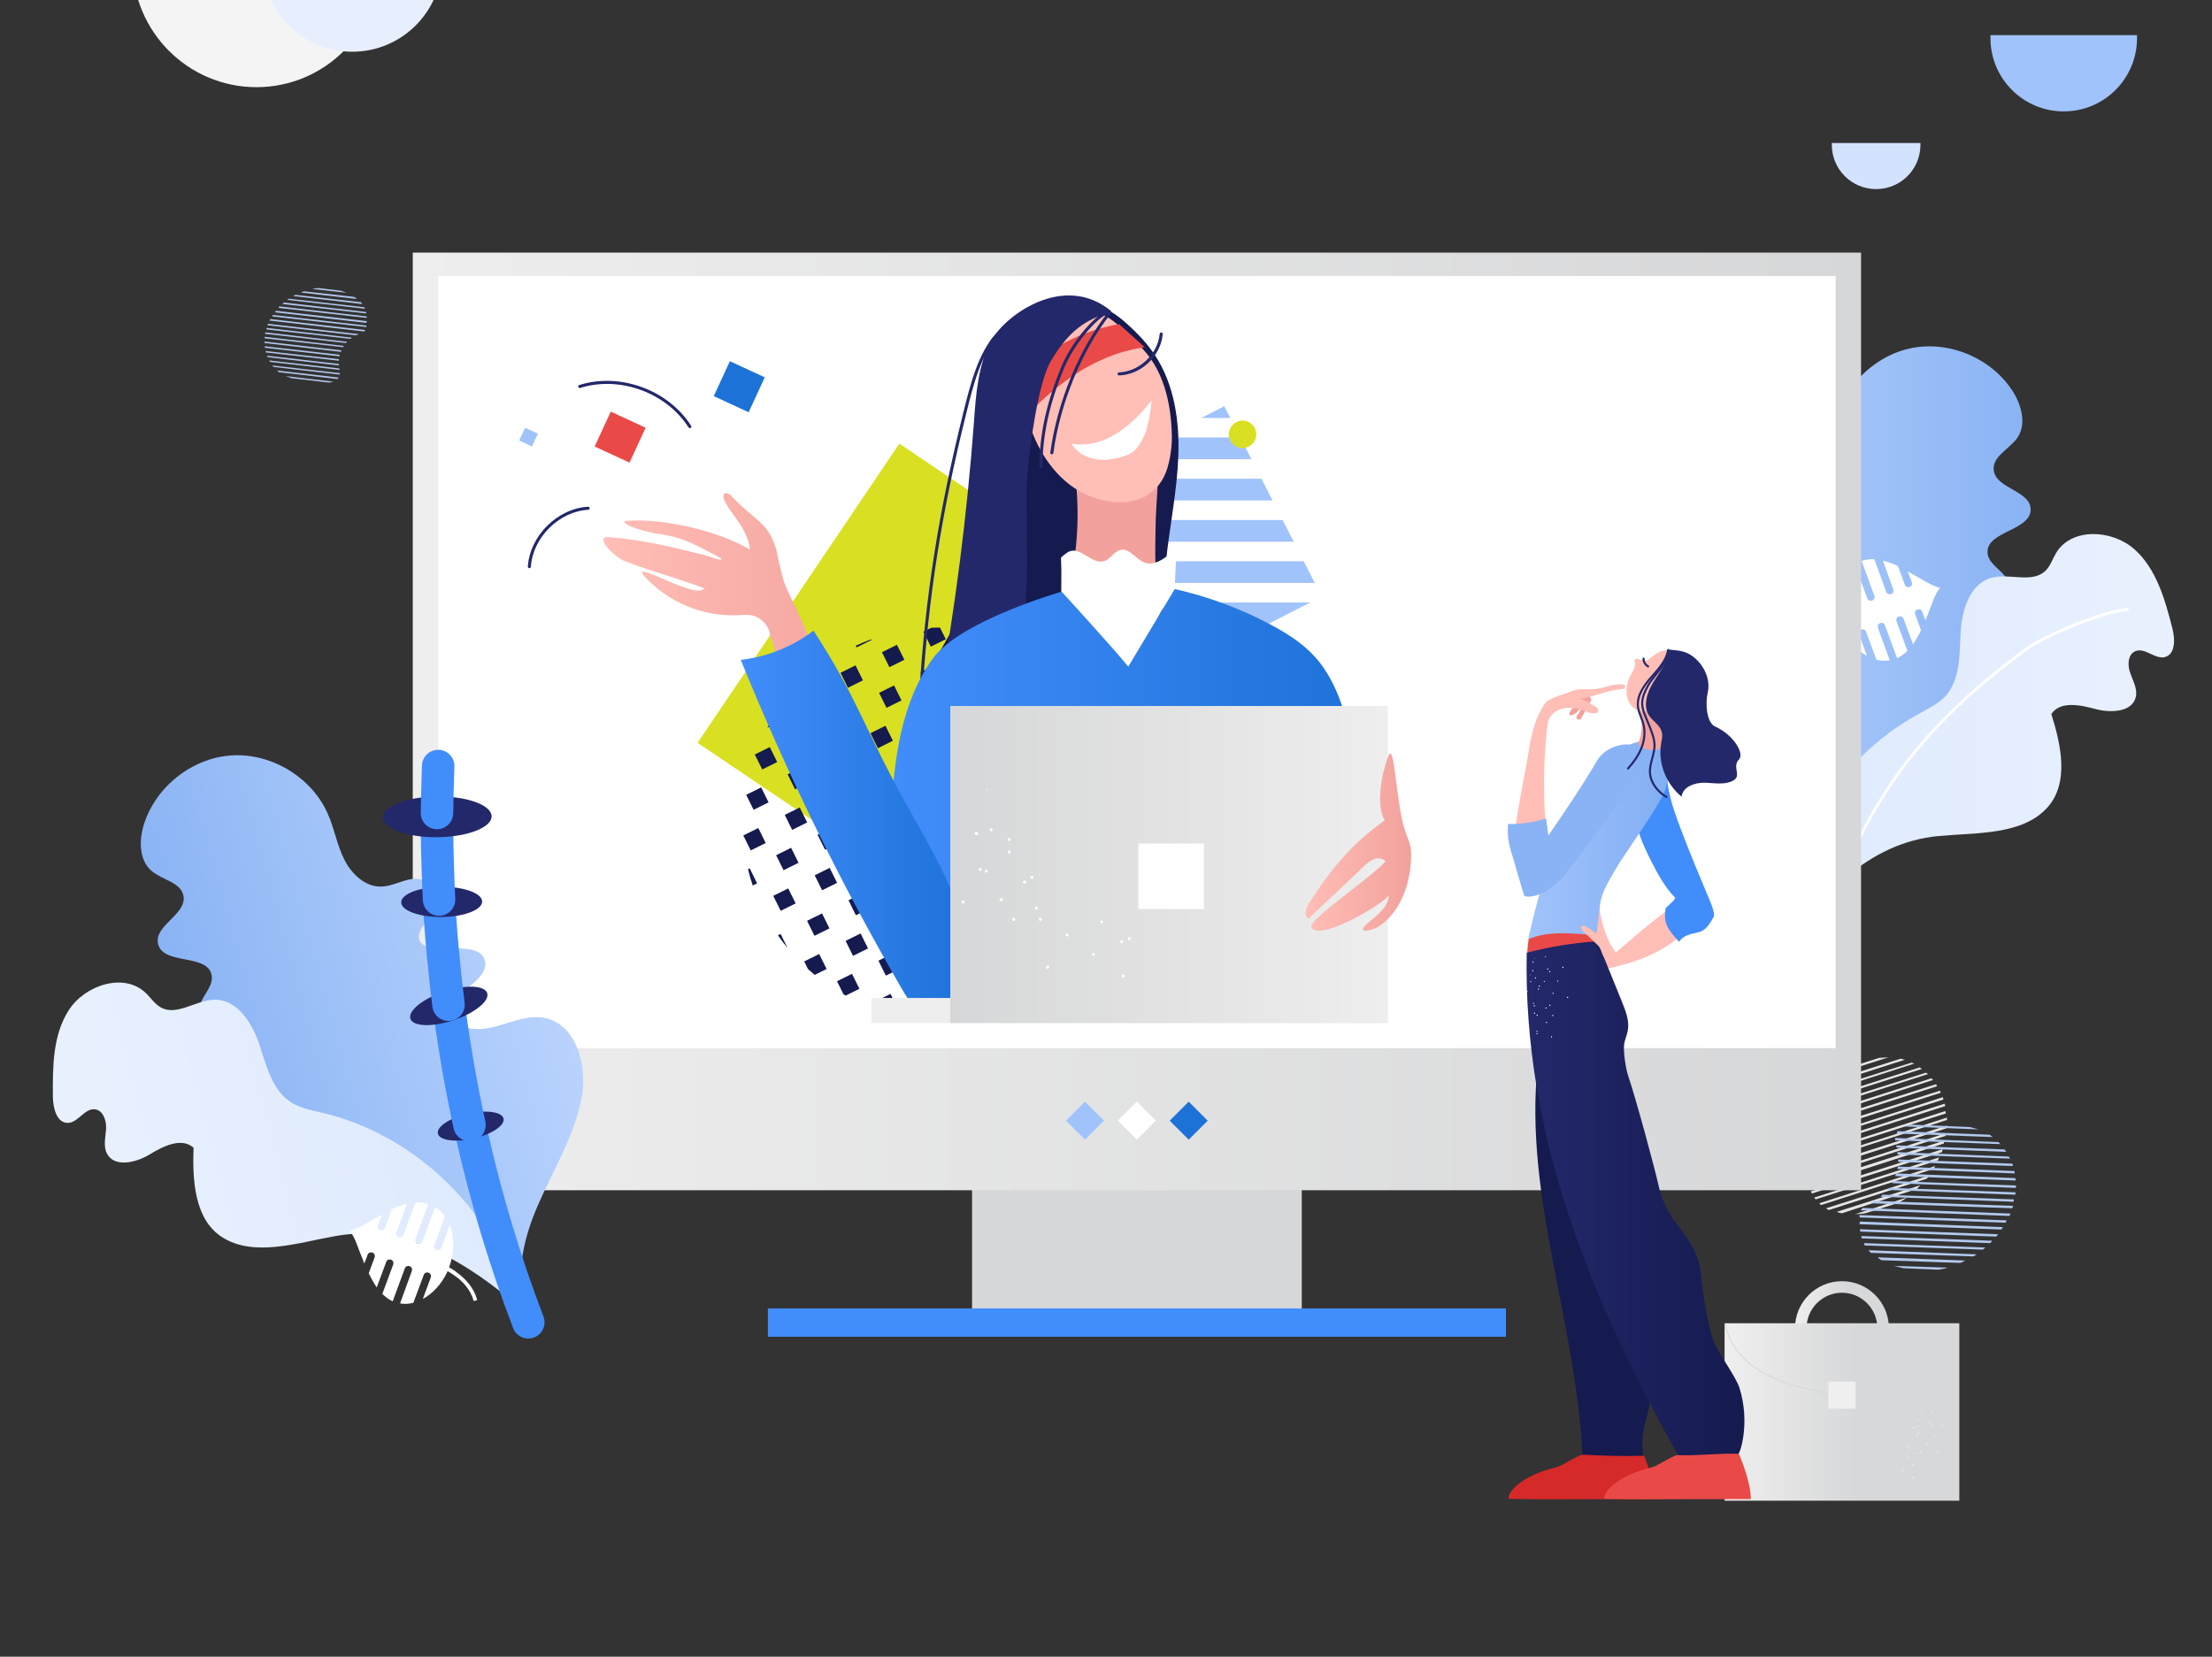 <svg width="267" height="200" viewBox="0 0 267 200" fill="none" xmlns="http://www.w3.org/2000/svg">
<rect x="0" y="0" width="267" height="200" fill="#333333" stroke="none"/>
<g clip-path="url(#clip0)">
<path d="M225.14 146.47L229.134 145.222C229.455 145.008 229.811 144.865 230.132 144.58L223.927 146.577C224.355 146.541 224.747 146.541 225.14 146.47ZM222.322 146.47L231.345 143.545C231.523 143.403 231.63 143.224 231.808 143.082L221.716 146.291C221.93 146.398 222.144 146.434 222.322 146.47ZM220.753 146.077L232.557 142.297C232.7 142.19 232.736 142.048 232.878 141.905L220.432 145.863C220.539 146.006 220.646 146.006 220.753 146.077ZM219.826 145.471L233.377 141.12C233.449 141.013 233.52 140.871 233.591 140.763L219.612 145.257C219.647 145.364 219.754 145.435 219.826 145.471ZM219.148 144.793L233.912 140.086C233.984 139.979 233.984 139.872 234.055 139.729L218.97 144.579C219.077 144.651 219.113 144.758 219.148 144.793ZM218.72 144.08L234.412 139.087C234.412 138.981 234.483 138.873 234.483 138.731L218.577 143.83C218.613 143.902 218.649 144.009 218.72 144.08ZM218.328 143.295L234.626 138.053C234.626 137.946 234.661 137.839 234.697 137.696L218.221 142.939C218.257 143.117 218.292 143.189 218.328 143.295ZM218.043 142.511L234.84 137.126C234.84 137.019 234.875 136.912 234.875 136.805L217.936 142.261C217.971 142.297 218.007 142.404 218.043 142.511ZM217.9 141.548C217.936 141.584 217.864 141.619 217.9 141.655L234.982 136.199C234.982 136.092 235.018 135.985 235.018 135.878L218.007 141.298C217.971 141.37 217.936 141.441 217.9 141.548ZM218.791 140.336C218.756 140.371 218.72 140.443 218.649 140.443L235.018 135.2C235.018 135.093 234.982 135.022 235.018 134.915L219.077 140.051C218.934 140.157 218.863 140.264 218.791 140.336ZM219.576 139.301L234.875 134.416C234.875 134.309 234.84 134.237 234.804 134.131L219.719 138.981C219.719 139.087 219.647 139.159 219.576 139.301ZM220.076 138.232L234.804 133.524C234.769 133.417 234.769 133.346 234.733 133.239L220.218 137.91C220.111 138.053 220.111 138.16 220.076 138.232ZM220.325 137.268L234.59 132.739C234.554 132.632 234.519 132.596 234.519 132.454L220.432 136.983C220.361 137.09 220.325 137.162 220.325 137.268ZM220.396 136.341L234.269 131.919C234.233 131.812 234.198 131.777 234.162 131.67L220.361 136.056C220.396 136.163 220.396 136.27 220.396 136.341ZM220.325 135.45L233.806 131.135C233.77 131.028 233.734 130.992 233.699 130.885L220.289 135.164C220.325 135.272 220.325 135.414 220.325 135.45ZM220.147 134.63L233.306 130.386C233.271 130.279 233.163 130.208 233.128 130.172L220.004 134.38C220.076 134.487 220.111 134.558 220.147 134.63ZM232.486 129.494L219.683 133.56C219.719 133.666 219.754 133.702 219.79 133.809L232.7 129.672C232.7 129.637 232.593 129.566 232.486 129.494ZM231.737 128.852L219.255 132.846C219.291 132.954 219.398 133.025 219.433 133.06L232.022 129.031C231.915 129.031 231.808 128.924 231.737 128.852ZM230.739 128.282L218.827 132.062C218.863 132.169 218.899 132.204 218.934 132.311L231.095 128.388C230.953 128.389 230.881 128.317 230.739 128.282ZM229.49 127.818C229.455 127.854 229.419 127.782 229.384 127.818L218.863 131.17C218.828 131.241 218.828 131.384 218.828 131.491L229.954 127.925C229.776 127.925 229.633 127.854 229.49 127.818ZM226.816 127.711L220.004 129.886C219.79 130.065 219.54 130.208 219.326 130.386L227.957 127.64C227.6 127.676 227.172 127.676 226.816 127.711Z" fill="#E6E6E6"/>
<path d="M245.324 85.986C245.823 87.484 245.253 89.089 244.504 90.48C242.471 94.295 239.19 97.434 235.268 99.252C233.092 100.287 230.738 100.893 228.492 101.82C221.966 104.53 216.652 109.951 214.12 116.549C214.869 111.984 212.479 107.455 209.555 103.853C206.666 100.251 203.171 97.006 201.103 92.869C199.32 89.303 199.284 84.025 202.886 82.313C205.526 81.064 208.842 82.455 211.553 81.314C212.516 80.886 213.371 80.03 213.336 78.996C213.193 76.357 207.986 76.535 207.844 73.896C207.701 70.865 215.689 71.757 214.655 68.868C214.227 67.655 212.516 67.299 211.945 66.158C211.339 65.016 211.374 63.412 212.408 62.591C213.728 61.522 215.725 62.377 217.401 61.985C219.291 61.557 220.504 59.631 220.896 57.706C221.289 55.78 221.075 53.818 221.36 51.893C222.037 47.15 225.925 43.048 230.596 42.05C235.268 41.051 240.475 43.263 243.007 47.328C244.041 49.004 244.612 51.251 243.506 52.855C242.543 54.21 240.475 55.102 240.653 56.743C240.867 58.989 245.039 59.203 245.11 61.45C245.182 64.09 239.761 64.09 239.904 66.728C239.975 67.905 241.223 68.583 241.972 69.51C243.399 71.222 242.828 74.181 240.867 75.251C240.082 75.679 239.155 75.858 238.549 76.464C236.979 77.997 238.513 80.708 240.367 81.849C242.222 82.99 244.647 83.882 245.324 85.986Z" fill="url(#paint0_linear)"/>
<path d="M231.63 86.164C232.736 85.558 233.913 84.987 234.804 84.06C236.623 82.063 236.516 79.067 236.658 76.357C236.801 73.647 237.764 70.473 240.367 69.759C242.543 69.153 245.289 70.472 246.894 68.903C247.5 68.333 247.749 67.477 248.177 66.764C250.032 63.661 254.918 63.911 257.628 66.3C260.303 68.689 261.337 72.398 262.228 75.894C262.549 77.177 262.585 78.961 261.337 79.317C260.124 79.638 258.912 78.14 257.771 78.604C256.844 78.961 256.772 80.28 257.129 81.243C257.45 82.17 258.02 83.133 257.806 84.132C257.378 85.986 254.775 86.093 252.921 85.594C251.066 85.095 248.677 84.595 247.607 86.2C248.784 89.945 249.782 94.51 247.143 97.469C244.112 100.857 238.513 100.501 233.984 100.929C225.568 101.714 219.612 108.133 214.869 115.158C214.583 103.389 221.324 91.763 231.63 86.164Z" fill="url(#paint1_linear)"/>
<path d="M221.074 109.808C221.038 109.808 221.038 109.808 221.003 109.808C220.895 109.773 220.86 109.666 220.895 109.594C225.175 96.506 231.986 87.412 244.433 78.247C246.751 76.535 253.741 73.647 256.772 73.397C256.843 73.397 256.95 73.468 256.95 73.576C256.95 73.683 256.879 73.754 256.772 73.754C253.883 74.004 246.858 76.892 244.647 78.533C232.236 87.662 225.46 96.685 221.217 109.702C221.217 109.737 221.145 109.808 221.074 109.808Z" fill="white"/>
<path d="M227.672 71.436L226.245 67.513C225.746 67.477 225.211 67.548 224.712 67.727L226.245 71.935C226.316 72.184 226.209 72.434 225.96 72.505C225.71 72.576 225.461 72.47 225.389 72.22L223.856 68.083C223.392 68.368 223 68.761 222.679 69.189L223.963 72.684C224.034 72.933 223.927 73.183 223.677 73.254C223.428 73.326 223.178 73.219 223.107 72.969L222.108 70.223C221.537 71.65 221.502 73.469 222.144 75.252C222.144 75.287 222.179 75.323 222.179 75.359C221.858 75.537 221.502 75.751 221.216 76.001C220.325 76.643 219.183 77.748 218.791 79.317L219.219 79.424C219.576 77.998 220.646 76.964 221.466 76.393C221.751 76.179 222.037 76.001 222.357 75.822C223.035 77.32 224.14 78.533 225.353 79.175L224.39 76.571C224.319 76.322 224.425 76.072 224.675 76.001C224.925 75.929 225.174 76.036 225.246 76.286L226.494 79.638C227.029 79.781 227.564 79.817 228.099 79.709L226.672 75.786C226.601 75.537 226.708 75.287 226.957 75.216C227.207 75.144 227.457 75.251 227.528 75.501L228.99 79.459C229.454 79.245 229.882 78.924 230.238 78.568L228.919 75.002C228.848 74.752 228.955 74.503 229.204 74.431C229.454 74.36 229.703 74.467 229.775 74.716L230.916 77.783C231.273 77.248 231.594 76.678 231.879 76.072L231.166 74.146C231.095 73.896 231.202 73.647 231.451 73.575C231.701 73.504 231.95 73.611 232.022 73.86L232.414 74.895C233.127 73.183 233.591 71.507 234.197 70.972C233.199 70.758 231.808 69.831 230.274 68.974L230.774 70.294C230.845 70.543 230.738 70.793 230.488 70.865C230.239 70.936 229.989 70.829 229.918 70.579L229.097 68.332C228.491 68.047 227.885 67.833 227.279 67.691L228.527 71.15C228.598 71.4 228.491 71.649 228.242 71.721C228.028 71.792 227.778 71.685 227.672 71.436Z" fill="white"/>
<path d="M157.131 115.122H117.332V159.379H157.131V115.122Z" fill="#D6D7D8"/>
<path d="M181.774 157.953H92.689V161.376H181.774V157.953Z" fill="#428DFC"/>
<path d="M224.64 30.495H49.823V143.688H224.64V30.495Z" fill="url(#paint2_linear)"/>
<path d="M221.573 33.313H52.89V126.534H221.573V33.313Z" fill="white"/>
<path d="M128.668 135.285L130.963 137.58L133.257 135.285L130.963 132.991L128.668 135.285Z" fill="#A1C3FC"/>
<path d="M134.928 135.28L137.223 137.575L139.517 135.28L137.223 132.986L134.928 135.28Z" fill="white"/>
<path d="M141.188 135.29L143.482 137.584L145.777 135.29L143.482 132.995L141.188 135.29Z" fill="#1D72D8"/>
<path d="M221.109 17.264C221.109 17.336 221.109 17.407 221.109 17.478C221.109 20.438 223.499 22.828 226.459 22.828C229.419 22.828 231.809 20.439 231.809 17.478C231.809 17.407 231.809 17.336 231.809 17.264H221.109Z" fill="#D3E3FE"/>
<path d="M240.26 4.247C240.26 4.354 240.26 4.497 240.26 4.604C240.26 9.49 244.219 13.448 249.104 13.448C253.99 13.448 257.949 9.49 257.949 4.604C257.949 4.497 257.949 4.354 257.949 4.247C257.949 4.247 240.26 4.247 240.26 4.247Z" fill="#A1C3FC"/>
<path d="M16.015 -5.025C16.015 -4.811 16.015 -4.632 16.015 -4.418C16.015 3.82 22.719 10.524 30.957 10.524C39.196 10.524 45.9 3.82 45.9 -4.418C45.9 -4.632 45.9 -4.811 45.9 -5.025C45.9 -5.025 16.015 -5.025 16.015 -5.025Z" fill="#F4F4F4"/>
<path d="M31.671 -5.025C31.671 -4.882 31.671 -4.739 31.671 -4.597C31.671 1.395 36.521 6.245 42.512 6.245C48.503 6.245 53.353 1.395 53.353 -4.597C53.353 -4.739 53.353 -4.882 53.353 -5.025H31.671Z" fill="#E7EFFE"/>
<path d="M25.394 137.768C25.323 139.337 26.285 140.764 27.391 141.905C30.387 145.079 34.417 147.254 38.696 147.968C41.085 148.36 43.546 148.36 45.971 148.645C53.033 149.537 59.63 153.388 63.874 159.094C61.913 154.85 63.054 149.822 64.908 145.542C66.763 141.263 69.295 137.197 70.186 132.632C70.971 128.71 69.58 123.538 65.621 122.861C62.697 122.362 59.844 124.608 56.92 124.18C55.885 124.038 54.78 123.431 54.566 122.397C53.995 119.794 59.131 118.581 58.525 115.978C57.847 112.982 50.322 115.978 50.572 112.946C50.679 111.662 52.212 110.878 52.498 109.594C52.783 108.31 52.319 106.777 51.106 106.277C49.537 105.6 47.825 106.955 46.114 107.026C44.153 107.134 42.476 105.564 41.584 103.817C40.693 102.07 40.372 100.072 39.587 98.289C37.662 93.867 32.812 90.907 27.997 91.192C23.182 91.478 18.725 95.008 17.334 99.644C16.763 101.534 16.799 103.888 18.332 105.172C19.616 106.242 21.863 106.527 22.148 108.167C22.541 110.414 18.546 111.734 19.081 113.945C19.687 116.548 25.001 115.086 25.536 117.689C25.786 118.866 24.751 119.865 24.288 120.935C23.361 122.968 24.716 125.678 26.891 126.213C27.747 126.427 28.71 126.32 29.494 126.748C31.42 127.818 30.671 130.849 29.173 132.454C27.605 134.095 25.537 135.557 25.394 137.768Z" fill="url(#paint3_linear)"/>
<path d="M38.803 134.309C37.555 134.023 36.271 133.773 35.166 133.096C32.848 131.634 32.17 128.674 31.314 126.106C30.458 123.539 28.675 120.686 25.965 120.686C23.682 120.686 21.364 122.718 19.403 121.613C18.654 121.185 18.19 120.436 17.584 119.865C14.981 117.369 10.273 118.902 8.312 121.934C6.351 124.965 6.351 128.852 6.386 132.49C6.422 133.809 6.85 135.557 8.17 135.557C9.418 135.557 10.202 133.774 11.451 133.917C12.449 134.023 12.877 135.308 12.806 136.306C12.734 137.304 12.449 138.374 12.913 139.266C13.804 140.977 16.408 140.371 18.048 139.373C19.689 138.374 21.9 137.268 23.362 138.552C23.219 142.511 23.469 147.218 26.821 149.358C30.673 151.819 36.022 150 40.516 149.215C48.896 147.718 56.421 152.389 62.876 157.953C59.916 146.47 50.286 136.983 38.803 134.309Z" fill="url(#paint4_linear)"/>
<path d="M63.767 159.629C60.914 152.176 58.631 144.508 56.884 136.734" stroke="#428DFC" stroke-width="3.92" stroke-miterlimit="10" stroke-linecap="round"/>
<path d="M60.778 135.038C60.589 134.212 58.661 133.95 56.473 134.452C54.284 134.954 52.664 136.03 52.853 136.855C53.042 137.68 54.97 137.943 57.158 137.441C59.346 136.939 60.967 135.863 60.778 135.038Z" fill="#23286B"/>
<path d="M56.67 135.806C55.707 131.384 54.923 126.962 54.316 122.469" stroke="#428DFC" stroke-width="3.92" stroke-miterlimit="10" stroke-linecap="round"/>
<path d="M58.806 119.885C58.487 118.932 56.154 118.854 53.595 119.71C51.036 120.567 49.22 122.033 49.539 122.986C49.858 123.939 52.191 124.017 54.749 123.16C57.308 122.304 59.124 120.837 58.806 119.885Z" fill="#23286B"/>
<path d="M54.138 121.292C53.675 117.583 53.318 113.874 53.068 110.165" stroke="#428DFC" stroke-width="3.92" stroke-miterlimit="10" stroke-linecap="round"/>
<path d="M58.197 108.831C58.187 107.827 55.991 107.036 53.293 107.064C50.595 107.093 48.416 107.93 48.427 108.935C48.438 109.939 50.633 110.73 53.331 110.701C56.029 110.673 58.208 109.835 58.197 108.831Z" fill="#23286B"/>
<path d="M52.997 108.596C52.854 105.779 52.783 102.926 52.747 100.073" stroke="#428DFC" stroke-width="3.92" stroke-miterlimit="10" stroke-linecap="round"/>
<path d="M59.339 98.543C59.324 97.184 56.375 96.114 52.752 96.152C49.128 96.19 46.202 97.323 46.217 98.682C46.231 100.04 49.18 101.111 52.804 101.072C56.427 101.034 59.353 99.901 59.339 98.543Z" fill="#23286B"/>
<path d="M52.747 98.147C52.783 96.257 52.818 94.367 52.89 92.477" stroke="#428DFC" stroke-width="3.92" stroke-miterlimit="10" stroke-linecap="round"/>
<path d="M48.717 149.073L50.144 145.15C50.643 145.114 51.178 145.186 51.677 145.364L50.144 149.572C50.073 149.822 50.179 150.071 50.429 150.143C50.679 150.214 50.928 150.107 51 149.858L52.533 145.721C52.997 146.006 53.389 146.398 53.71 146.826L52.426 150.321C52.355 150.571 52.462 150.82 52.712 150.892C52.961 150.963 53.211 150.856 53.282 150.607L54.281 147.861C54.852 149.287 54.887 151.106 54.245 152.889C54.245 152.925 54.21 152.96 54.21 152.996C54.531 153.175 54.887 153.389 55.173 153.638C56.064 154.28 57.205 155.385 57.598 156.955L57.17 157.062C56.813 155.635 55.743 154.601 54.923 154.03C54.638 153.816 54.352 153.638 54.032 153.46C53.354 154.958 52.248 156.17 51.036 156.812L51.999 154.209C52.07 153.959 51.963 153.71 51.714 153.638C51.464 153.567 51.215 153.674 51.143 153.923L49.895 157.276C49.36 157.418 48.825 157.454 48.29 157.347L49.717 153.424C49.788 153.174 49.681 152.925 49.431 152.853C49.182 152.782 48.932 152.889 48.861 153.138L47.399 157.097C46.935 156.883 46.507 156.562 46.15 156.205L47.47 152.639C47.541 152.39 47.434 152.14 47.185 152.068C46.935 151.997 46.685 152.104 46.614 152.354L45.473 155.421C45.116 154.886 44.795 154.315 44.51 153.709L45.223 151.783C45.294 151.534 45.187 151.284 44.938 151.213C44.688 151.141 44.439 151.248 44.367 151.498L43.975 152.532C43.262 150.82 42.798 149.144 42.191 148.609C43.19 148.395 44.581 147.468 46.114 146.612L45.615 147.931C45.544 148.181 45.651 148.43 45.901 148.502C46.15 148.573 46.4 148.466 46.471 148.217L47.291 145.97C47.898 145.685 48.504 145.471 49.11 145.328L47.862 148.787C47.791 149.037 47.898 149.287 48.147 149.358C48.361 149.43 48.61 149.323 48.717 149.073Z" fill="white"/>
<path d="M41.121 35.096L38.447 34.774C38.197 34.81 37.947 34.81 37.698 34.882L41.87 35.345C41.585 35.274 41.371 35.167 41.121 35.096ZM42.762 35.845L36.699 35.167C36.556 35.203 36.449 35.274 36.307 35.31L43.082 36.094C42.975 35.987 42.869 35.916 42.762 35.845ZM43.582 36.486L35.665 35.595C35.558 35.631 35.486 35.702 35.38 35.738L43.725 36.701C43.689 36.593 43.617 36.558 43.582 36.486ZM43.974 37.093L34.88 36.059C34.809 36.094 34.737 36.166 34.666 36.201L44.045 37.271C44.046 37.2 44.01 37.128 43.974 37.093ZM44.188 37.663L34.274 36.522C34.203 36.558 34.167 36.629 34.096 36.7L44.224 37.842C44.188 37.77 44.188 37.699 44.188 37.663ZM44.26 38.198L33.739 36.986C33.704 37.057 33.632 37.093 33.597 37.164L44.26 38.377C44.26 38.341 44.26 38.269 44.26 38.198ZM44.26 38.769L33.311 37.521C33.276 37.592 33.24 37.628 33.169 37.699L44.224 38.983C44.26 38.876 44.26 38.84 44.26 38.769ZM44.224 39.304L32.954 38.02C32.919 38.091 32.883 38.127 32.847 38.198L44.223 39.482C44.224 39.446 44.224 39.375 44.224 39.304ZM44.046 39.91C44.046 39.874 44.081 39.874 44.081 39.839L32.634 38.519C32.598 38.59 32.562 38.627 32.526 38.698L43.939 40.017C43.974 39.981 44.01 39.946 44.046 39.91ZM43.225 40.373C43.261 40.373 43.297 40.338 43.333 40.338L32.348 39.09C32.313 39.161 32.313 39.197 32.277 39.268L42.976 40.481C43.083 40.445 43.154 40.409 43.225 40.373ZM42.476 40.766L32.206 39.589C32.17 39.66 32.17 39.696 32.17 39.767L42.298 40.908C42.334 40.873 42.405 40.837 42.476 40.766ZM41.906 41.265L32.027 40.124C32.027 40.195 31.992 40.231 31.992 40.303L41.728 41.408C41.834 41.372 41.87 41.301 41.906 41.265ZM41.513 41.764L31.956 40.659C31.956 40.73 31.956 40.766 31.92 40.837L41.371 41.907C41.442 41.872 41.478 41.836 41.513 41.764ZM41.228 42.3L31.92 41.23C31.92 41.301 31.92 41.337 31.92 41.408L41.157 42.478C41.157 42.406 41.193 42.335 41.228 42.3ZM41.014 42.834L31.956 41.8C31.956 41.871 31.956 41.907 31.956 41.978L40.943 43.013C40.979 42.941 41.014 42.87 41.014 42.834ZM40.907 43.369L32.063 42.371C32.063 42.442 32.099 42.514 32.099 42.549L40.907 43.548C40.907 43.476 40.907 43.405 40.907 43.369ZM32.312 43.12L40.907 44.118C40.907 44.047 40.907 44.011 40.907 43.94L32.241 42.941C32.241 42.977 32.277 43.048 32.312 43.12ZM32.598 43.69L40.979 44.653C40.979 44.582 40.943 44.51 40.943 44.475L32.491 43.512C32.526 43.548 32.562 43.619 32.598 43.69ZM33.026 44.296L41.014 45.224C41.014 45.152 41.014 45.116 41.014 45.045L32.848 44.118C32.919 44.154 32.954 44.225 33.026 44.296ZM33.632 44.903C33.668 44.903 33.668 44.938 33.703 44.938L40.765 45.759C40.8 45.723 40.836 45.651 40.872 45.58L33.418 44.724C33.489 44.76 33.561 44.831 33.632 44.903ZM35.166 45.652L39.73 46.187C39.909 46.151 40.087 46.116 40.266 46.08L34.488 45.402C34.702 45.473 34.952 45.58 35.166 45.652Z" fill="#B3C9EE"/>
<path d="M229.776 153.103L233.948 153.281C234.34 153.21 234.733 153.174 235.089 153.031L228.563 152.817C229.027 152.889 229.383 153.031 229.776 153.103ZM227.136 152.14L236.623 152.461C236.836 152.39 236.979 152.283 237.229 152.176L226.637 151.784C226.816 151.962 226.958 152.068 227.136 152.14ZM225.817 151.248L238.192 151.676C238.37 151.605 238.441 151.498 238.62 151.427L225.567 150.927C225.639 151.106 225.746 151.141 225.817 151.248ZM225.104 150.357L239.333 150.856C239.44 150.785 239.547 150.677 239.654 150.606L224.997 150.071C224.997 150.214 225.068 150.321 225.104 150.357ZM224.712 149.501L240.225 150.071C240.332 150 240.367 149.893 240.474 149.786L224.64 149.216C224.712 149.322 224.712 149.43 224.712 149.501ZM224.533 148.681L240.974 149.287C241.009 149.18 241.116 149.108 241.188 149.002L224.498 148.395C224.533 148.467 224.533 148.574 224.533 148.681ZM224.462 147.789L241.58 148.431C241.616 148.324 241.687 148.253 241.794 148.146L224.498 147.468C224.462 147.646 224.462 147.682 224.462 147.789ZM224.462 146.969L242.079 147.611C242.115 147.504 242.186 147.432 242.222 147.326L224.426 146.684C224.462 146.755 224.462 146.862 224.462 146.969ZM224.676 146.006C224.676 146.077 224.64 146.077 224.64 146.113L242.543 146.79C242.579 146.684 242.65 146.612 242.686 146.505L224.855 145.828C224.783 145.899 224.712 145.935 224.676 146.006ZM225.888 145.186C225.817 145.186 225.781 145.257 225.71 145.257L242.899 145.863C242.935 145.756 242.935 145.685 243.006 145.578L226.281 144.972C226.102 145.043 225.995 145.114 225.888 145.186ZM226.994 144.472L243.042 145.079C243.078 144.972 243.078 144.9 243.078 144.794L227.244 144.223C227.208 144.294 227.101 144.365 226.994 144.472ZM227.814 143.652L243.256 144.223C243.256 144.116 243.292 144.044 243.292 143.938L228.064 143.403C227.921 143.474 227.885 143.581 227.814 143.652ZM228.385 142.832L243.327 143.403C243.327 143.296 243.327 143.224 243.363 143.117L228.599 142.582C228.456 142.654 228.42 142.725 228.385 142.832ZM228.741 141.976L243.292 142.511C243.292 142.404 243.292 142.333 243.256 142.226L228.813 141.655C228.848 141.798 228.813 141.905 228.741 141.976ZM229.027 141.12L243.185 141.655C243.185 141.548 243.185 141.477 243.149 141.37L229.098 140.835C229.062 140.942 229.027 141.049 229.027 141.12ZM229.134 140.264L242.971 140.763C242.971 140.657 242.899 140.549 242.899 140.478L229.134 139.979C229.098 140.086 229.134 140.193 229.134 140.264ZM242.471 139.622L229.027 139.087C229.027 139.194 229.027 139.266 229.062 139.372L242.614 139.872C242.614 139.836 242.543 139.729 242.471 139.622ZM241.972 138.767L228.884 138.267C228.884 138.374 228.955 138.481 228.955 138.553L242.186 139.052C242.079 138.98 242.044 138.873 241.972 138.767ZM241.223 137.875L228.741 137.376C228.741 137.483 228.741 137.554 228.777 137.661L241.544 138.124C241.402 138.089 241.33 137.982 241.223 137.875ZM240.225 137.019C240.153 137.019 240.153 136.983 240.118 136.983L229.062 136.555C229.027 136.627 228.955 136.734 228.919 136.841L240.581 137.268C240.439 137.233 240.332 137.126 240.225 137.019ZM237.764 136.056L230.631 135.771C230.346 135.842 230.096 135.914 229.811 135.985L238.834 136.342C238.477 136.27 238.085 136.127 237.764 136.056Z" fill="#B3C9EE"/>
<path d="M141.912 76.063L117.557 112.182L84.201 89.674L108.557 53.554L141.912 76.063Z" fill="#D9E021"/>
<path d="M64.927 52.353L63.38 51.639L62.667 53.187L64.213 53.901L64.927 52.353Z" fill="#A1C3FC"/>
<path d="M91.108 91.083L91.115 91.098C91.118 91.09 91.122 91.082 91.125 91.074L91.108 91.083Z" fill="#151A4F"/>
<path d="M100.177 79.7C100.081 79.763 99.986 79.827 99.891 79.892L100.197 79.741L100.177 79.7Z" fill="#151A4F"/>
<path d="M105.198 77.26L105.158 77.18C104.522 77.411 103.901 77.673 103.292 77.956L103.391 78.156L105.198 77.26Z" fill="#151A4F"/>
<path d="M93.682 86.13C93.304 86.687 92.953 87.264 92.622 87.853L94.158 87.091L93.682 86.13Z" fill="#151A4F"/>
<path d="M97.353 85.508L96.456 83.699L98.264 82.803L99.16 84.611L97.353 85.508Z" fill="#151A4F"/>
<path d="M102.352 83.027L101.456 81.219L103.264 80.322L104.16 82.13L102.352 83.027Z" fill="#151A4F"/>
<path d="M107.353 80.546L106.457 78.738L108.264 77.841L109.161 79.649L107.353 80.546Z" fill="#151A4F"/>
<path d="M112.352 78.065L114.16 77.168L113.468 75.772C113.384 75.771 113.301 75.765 113.217 75.765C112.945 75.765 112.675 75.776 112.406 75.786L111.456 76.257L112.352 78.065Z" fill="#151A4F"/>
<path d="M93.812 91.994L92.915 90.186L91.125 91.074C91.122 91.082 91.119 91.09 91.115 91.098L92.004 92.891L93.812 91.994Z" fill="#151A4F"/>
<path d="M97.005 90.411L96.109 88.603L97.917 87.706L98.813 89.514L97.005 90.411Z" fill="#151A4F"/>
<path d="M102.006 87.93L101.11 86.122L102.917 85.225L103.814 87.033L102.006 87.93Z" fill="#151A4F"/>
<path d="M107.007 85.449L106.11 83.641L107.918 82.744L108.815 84.553L107.007 85.449Z" fill="#151A4F"/>
<path d="M112.007 82.969L111.11 81.16L112.918 80.263L113.814 82.072L112.007 82.969Z" fill="#151A4F"/>
<path d="M91.876 95.056L92.772 96.864L90.965 97.761L90.068 95.953L91.876 95.056Z" fill="#151A4F"/>
<path d="M95.968 95.281L95.071 93.473L96.879 92.576L97.775 94.385L95.968 95.281Z" fill="#151A4F"/>
<path d="M100.967 92.8L100.071 90.992L101.878 90.095L102.775 91.903L100.967 92.8Z" fill="#151A4F"/>
<path d="M105.969 90.32L105.072 88.511L106.88 87.615L107.776 89.423L105.969 90.32Z" fill="#151A4F"/>
<path d="M110.968 87.839L110.072 86.03L111.88 85.134L112.776 86.942L110.968 87.839Z" fill="#151A4F"/>
<path d="M115.969 85.358L115.073 83.55L116.88 82.653L117.777 84.461L115.969 85.358Z" fill="#151A4F"/>
<path d="M91.529 99.959L92.425 101.767L90.618 102.664L89.721 100.855L91.529 99.959Z" fill="#151A4F"/>
<path d="M97.427 99.286L95.62 100.183L94.723 98.374L96.531 97.478L97.427 99.286Z" fill="#151A4F"/>
<path d="M100.622 97.703L99.725 95.895L101.533 94.999L102.429 96.807L100.622 97.703Z" fill="#151A4F"/>
<path d="M105.621 95.223L104.725 93.415L106.532 92.518L107.429 94.326L105.621 95.223Z" fill="#151A4F"/>
<path d="M110.621 92.741L109.725 90.933L111.533 90.036L112.429 91.844L110.621 92.741Z" fill="#151A4F"/>
<path d="M115.622 90.261L114.725 88.453L116.533 87.556L117.429 89.364L115.622 90.261Z" fill="#151A4F"/>
<path d="M90.491 104.83L90.287 104.931C90.449 105.599 90.639 106.256 90.856 106.901L91.387 106.637L90.491 104.83Z" fill="#151A4F"/>
<path d="M95.491 102.348L96.387 104.156L94.58 105.053L93.683 103.245L95.491 102.348Z" fill="#151A4F"/>
<path d="M100.491 99.867L101.388 101.676L99.58 102.572L98.684 100.764L100.491 99.867Z" fill="#151A4F"/>
<path d="M105.492 97.387L106.388 99.195L104.581 100.092L103.684 98.284L105.492 97.387Z" fill="#151A4F"/>
<path d="M111.39 96.714L109.582 97.611L108.686 95.803L110.494 94.906L111.39 96.714Z" fill="#151A4F"/>
<path d="M113.685 93.324L115.493 92.427L116.389 94.235L114.582 95.132L113.685 93.324Z" fill="#151A4F"/>
<path d="M119.584 92.651L118.688 90.843L120.495 89.946L121.391 91.754L119.584 92.651Z" fill="#151A4F"/>
<path d="M95.143 107.25L96.04 109.059L94.232 109.955L93.336 108.147L95.143 107.25Z" fill="#151A4F"/>
<path d="M100.144 104.77L101.041 106.578L99.233 107.475L98.337 105.667L100.144 104.77Z" fill="#151A4F"/>
<path d="M106.043 104.097L104.235 104.994L103.339 103.186L105.146 102.289L106.043 104.097Z" fill="#151A4F"/>
<path d="M108.338 100.708L110.145 99.811L111.042 101.62L109.234 102.516L108.338 100.708Z" fill="#151A4F"/>
<path d="M116.044 99.135L114.236 100.032L113.34 98.224L115.147 97.327L116.044 99.135Z" fill="#151A4F"/>
<path d="M119.238 97.554L118.342 95.746L120.149 94.849L121.045 96.657L119.238 97.554Z" fill="#151A4F"/>
<path d="M93.897 112.911C94.268 113.439 94.656 113.955 95.069 114.45L94.225 112.748L93.897 112.911Z" fill="#151A4F"/>
<path d="M99.224 110.267L100.12 112.075L98.313 112.972L97.417 111.164L99.224 110.267Z" fill="#151A4F"/>
<path d="M104.224 107.786L105.12 109.594L103.313 110.49L102.417 108.682L104.224 107.786Z" fill="#151A4F"/>
<path d="M109.225 105.306L110.121 107.114L108.314 108.011L107.417 106.202L109.225 105.306Z" fill="#151A4F"/>
<path d="M115.124 104.632L113.316 105.529L112.42 103.72L114.227 102.823L115.124 104.632Z" fill="#151A4F"/>
<path d="M120.124 102.152L118.316 103.049L117.42 101.24L119.227 100.344L120.124 102.152Z" fill="#151A4F"/>
<path d="M123.317 100.569L122.42 98.761L124.228 97.864L125.124 99.673L123.317 100.569Z" fill="#151A4F"/>
<path d="M98.879 115.171L97.071 116.067L97.532 116.996C97.797 117.233 98.067 117.464 98.343 117.689L99.775 116.979L98.879 115.171Z" fill="#151A4F"/>
<path d="M103.877 112.688L104.774 114.497L102.966 115.394L102.069 113.585L103.877 112.688Z" fill="#151A4F"/>
<path d="M108.878 110.208L109.774 112.017L107.967 112.913L107.071 111.105L108.878 110.208Z" fill="#151A4F"/>
<path d="M112.071 108.627L113.879 107.73L114.775 109.538L112.967 110.435L112.071 108.627Z" fill="#151A4F"/>
<path d="M117.072 106.145L118.88 105.249L119.776 107.057L117.969 107.954L117.072 106.145Z" fill="#151A4F"/>
<path d="M122.972 105.473L122.075 103.665L123.883 102.768L124.779 104.576L122.972 105.473Z" fill="#151A4F"/>
<path d="M102.84 117.56L101.033 118.457L101.815 120.035C101.907 120.085 101.998 120.136 102.09 120.185L103.737 119.368L102.84 117.56Z" fill="#151A4F"/>
<path d="M107.84 115.079L108.736 116.887L106.929 117.783L106.032 115.975L107.84 115.079Z" fill="#151A4F"/>
<path d="M112.839 112.597L113.736 114.406L111.928 115.302L111.032 113.494L112.839 112.597Z" fill="#151A4F"/>
<path d="M117.841 110.117L118.737 111.926L116.93 112.822L116.033 111.014L117.841 110.117Z" fill="#151A4F"/>
<path d="M122.84 107.636L123.736 109.445L121.929 110.342L121.032 108.533L122.84 107.636Z" fill="#151A4F"/>
<path d="M127.84 105.156L128.737 106.964L126.929 107.861L126.033 106.052L127.84 105.156Z" fill="#151A4F"/>
<path d="M107.494 119.982L105.686 120.879L106.198 121.911C106.609 122.039 107.026 122.153 107.446 122.259L108.39 121.79L107.494 119.982Z" fill="#151A4F"/>
<path d="M112.493 117.5L113.39 119.309L111.582 120.206L110.686 118.397L112.493 117.5Z" fill="#151A4F"/>
<path d="M117.494 115.02L118.39 116.828L116.582 117.725L115.686 115.917L117.494 115.02Z" fill="#151A4F"/>
<path d="M122.493 112.539L123.389 114.347L121.582 115.244L120.685 113.436L122.493 112.539Z" fill="#151A4F"/>
<path d="M127.494 110.059L128.391 111.867L126.583 112.764L125.687 110.956L127.494 110.059Z" fill="#151A4F"/>
<path d="M110.554 122.819C110.943 122.863 111.334 122.897 111.728 122.921L111.456 122.372L110.554 122.819Z" fill="#151A4F"/>
<path d="M116.455 119.89L117.351 121.699L115.544 122.595L114.647 120.787L116.455 119.89Z" fill="#151A4F"/>
<path d="M121.455 117.41L122.352 119.218L120.544 120.115L119.648 118.307L121.455 117.41Z" fill="#151A4F"/>
<path d="M126.456 114.929L127.352 116.737L125.545 117.634L124.648 115.826L126.456 114.929Z" fill="#151A4F"/>
<path d="M131.457 112.449L129.65 113.346L130.546 115.154L130.916 114.971C131.304 114.531 131.678 114.078 132.033 113.609L131.457 112.449Z" fill="#151A4F"/>
<path d="M147.775 49.036L144.999 50.459H148.505L147.775 49.036Z" fill="#A1C3FC"/>
<path d="M135.288 55.438H151.055L149.713 52.818H140.4L135.288 55.438Z" fill="#A1C3FC"/>
<path d="M125.578 60.416H153.606L152.263 57.796H130.689L125.578 60.416Z" fill="#A1C3FC"/>
<path d="M126.892 65.395H156.156L154.814 62.774H125.549L126.892 65.395Z" fill="#A1C3FC"/>
<path d="M129.443 70.373H158.707L157.364 67.753H128.1L129.443 70.373Z" fill="#A1C3FC"/>
<path d="M131.993 75.352H153.037L158.148 72.731H130.651L131.993 75.352Z" fill="#A1C3FC"/>
<path d="M134.544 80.33H143.327L148.438 77.71H133.201L134.544 80.33Z" fill="#A1C3FC"/>
<path d="M136.371 83.897L138.728 82.688H135.752L136.371 83.897Z" fill="#A1C3FC"/>
<path d="M129.392 37.281C130.326 37.065 131.285 36.847 132.236 36.969C133.658 37.152 134.871 38.065 135.945 39.017C137.261 40.185 138.49 41.471 139.452 42.946C141.738 46.452 142.374 50.806 142.232 54.989C142.089 59.173 141.23 63.296 140.774 67.457C140.3 71.769 140.26 76.128 140.653 80.447C131.042 79.067 121.19 79.378 111.686 81.363C117.961 72.241 121.656 60.831 119.445 49.98C118.79 46.761 117.775 42.963 119.993 40.541C121.208 39.213 123.073 38.745 124.825 38.339C126.347 37.986 127.87 37.634 129.392 37.281Z" fill="#151A4F"/>
<path d="M129.923 54.525C129.832 54.537 129.737 54.55 129.658 54.604C129.409 54.774 129.439 55.204 129.499 55.538C130.562 61.518 130.133 67.862 128.28 73.564C131.751 70.981 136.35 73.553 140.353 72.528C139.205 69.89 139.468 66.748 139.481 63.778C139.496 60.282 140.232 55.581 139.484 52.199C136.666 52.574 132.741 54.151 129.923 54.525Z" fill="#F2A19C"/>
<path d="M123.161 44.029C122.867 47.085 123.583 49.737 124.751 52.577C126.108 55.878 128.582 58.895 131.957 60.053C135.331 61.212 138.816 60.773 140.467 57.609C141.149 56.304 141.475 54.164 141.451 52.692C141.383 48.652 140.428 44.43 137.479 41.67C135.729 40.033 133.908 37.715 131.521 37.511C129.133 37.306 125.771 38.372 124.405 40.341C123.285 41.952 123.349 42.075 123.161 44.029Z" fill="#FFBEB6"/>
<path d="M137.152 54.174C136.674 54.707 135.982 54.995 135.294 55.191C134.228 55.496 133.091 55.621 132.008 55.386C130.925 55.151 129.9 54.525 129.329 53.575C129.983 53.677 130.652 53.689 131.309 53.61C134.477 53.231 137.015 50.84 139.008 48.347C138.894 49.647 138.744 50.49 138.423 51.748C138.236 52.478 137.654 53.612 137.152 54.174Z" fill="white"/>
<path d="M120.075 49.208C123.338 43.922 128.953 40.151 135.079 39.132C136.113 40.062 137.147 40.992 138.181 41.921C131.267 42.871 125.533 47.806 121.249 53.318C120.39 52.105 119.5 50.538 120.205 49.23C119.904 51.306 120.822 47.249 120.075 49.208Z" fill="#E94A47"/>
<path d="M121.702 84.579C124.385 73.35 123.963 71.171 123.901 59.626C123.887 57.057 125.007 46.717 126.85 43.582C129.436 39.186 131.762 38.457 134.185 37.608C128.471 32.813 121.397 38.046 119.723 41.004C118.05 43.961 117.815 47.489 117.565 50.879C116.737 62.088 115.318 73.254 113.313 84.314C116.111 84.23 118.914 84.319 121.702 84.579Z" fill="#23286B"/>
<path d="M125.646 56.492C125.645 56.492 125.645 56.492 125.645 56.492C125.543 56.491 125.461 56.408 125.461 56.306C125.487 52.349 126.311 48.624 128.131 44.23C129.279 41.459 131.796 38.485 133.28 37.678C133.369 37.63 133.481 37.662 133.53 37.752C133.578 37.841 133.545 37.953 133.455 38.002C132.055 38.764 129.573 41.712 128.471 44.371C126.67 48.719 125.856 52.401 125.83 56.309C125.829 56.41 125.747 56.492 125.646 56.492Z" fill="#23286B"/>
<path d="M126.964 54.846C126.956 54.846 126.947 54.846 126.939 54.844C126.838 54.831 126.767 54.738 126.781 54.637C127.591 48.591 130.264 42.095 133.755 37.682C133.819 37.603 133.935 37.589 134.014 37.653C134.094 37.716 134.108 37.831 134.045 37.911C130.591 42.275 127.948 48.702 127.146 54.686C127.134 54.779 127.055 54.846 126.964 54.846Z" fill="#23286B"/>
<path d="M111.155 83.845C111.151 83.845 111.147 83.845 111.143 83.845C111.042 83.838 110.964 83.751 110.971 83.649C111.694 71.999 113.276 61.902 116.259 49.885L116.33 49.599C117.045 46.714 118.124 42.354 120.203 40.416C120.278 40.347 120.395 40.35 120.464 40.425C120.533 40.5 120.529 40.617 120.455 40.686C118.456 42.549 117.392 46.845 116.688 49.687L116.617 49.973C113.639 61.967 112.061 72.045 111.339 83.672C111.333 83.77 111.252 83.845 111.155 83.845Z" fill="#23286B"/>
<path d="M142.025 66.358C141.917 68.419 141.808 70.479 141.699 72.54C141.695 72.628 141.681 72.731 141.604 72.773C141.556 72.8 141.497 72.793 141.442 72.786C139.295 72.499 138.049 82.521 135.882 82.492C133.589 82.462 130.374 72.397 128.095 72.655C128.101 71.411 128.106 70.167 128.111 68.923C128.113 68.481 128.064 67.322 128.064 67.322C128.064 67.322 128.636 66.773 129.04 66.587C130.427 65.949 131.831 68.196 133.286 67.734C134.065 67.487 134.489 66.531 135.292 66.376C136.419 66.158 137.151 67.609 138.248 67.949C138.924 68.159 139.663 67.912 140.268 67.546C140.873 67.18 141.402 66.695 142.025 66.358Z" fill="white"/>
<path d="M136.19 80.478C138.06 77.356 139.929 74.234 141.799 71.112C145.85 72.021 149.776 73.482 153.436 75.441C155.355 76.468 157.226 77.652 158.69 79.261C160.836 81.618 161.964 84.72 162.77 87.804C165.124 96.817 164.641 111.33 162.267 120.337C159.307 119.851 156.707 119.334 153.73 119.704C150.383 120.121 146.345 120.897 142.981 120.653C130.972 119.785 123.63 119.451 111.996 122.551C111.494 115.89 107.245 104.853 107.583 98.182C107.914 91.644 108.772 84.791 112.606 79.486C115.897 74.931 128.14 71.427 128.14 71.427C128.14 71.427 134.182 78.005 136.19 80.478Z" fill="url(#paint5_linear)"/>
<path d="M93.829 66.83C92.917 63.194 91.433 63.049 88.76 60.375C88.329 59.943 87.861 59.265 87.378 59.638C86.906 60.968 90.235 63.233 90.525 66.343C86.17 63.824 79.686 62.603 75.765 62.865C74.382 62.957 76.778 64.063 79.912 64.525C82.773 64.946 84.521 66.092 87.088 67.418C87.239 67.857 85.525 67.123 85.074 67.015C80.797 65.988 77.793 65.171 73.237 64.826C71.894 64.986 74.21 67.272 75.442 67.752C78.504 68.944 81.939 69.836 85.002 71.027C84.198 72.501 76.133 67.522 77.721 69.494C80.542 72.668 84.836 74.473 89.076 74.268C89.775 74.235 90.501 74.153 91.156 74.4C91.925 74.69 92.644 75.442 92.863 76.234C96.006 87.628 99.458 98.409 102.126 105.648C102.909 104.557 105.711 94.431 106.957 93.93C104.548 87.403 100.119 83.99 97.793 77.433C96.779 74.575 95.498 72.46 94.66 70.334C94.479 69.879 93.66 66.371 93.829 66.83Z" fill="url(#paint6_linear)"/>
<path d="M98.198 76.135C103.533 84.349 104.214 87.729 109.252 96.827C111.862 101.539 115.699 107.871 116.626 113.177C116.866 114.549 116.131 122.163 115.029 123.013C114.156 123.685 111.806 122.605 110.907 121.97C110.007 121.334 109.423 120.355 108.871 119.402C101.467 106.631 94.961 93.34 89.415 79.658C92.587 79.301 95.657 78.07 98.198 76.135Z" fill="url(#paint7_linear)"/>
<path d="M149.984 54.091C150.9 54.091 151.642 53.348 151.642 52.431C151.642 51.514 150.9 50.771 149.984 50.771C149.068 50.771 148.326 51.514 148.326 52.431C148.326 53.348 149.068 54.091 149.984 54.091Z" fill="#D9E021"/>
<path d="M75.99 55.849L71.779 53.904L73.723 49.691L77.934 51.636L75.99 55.849Z" fill="#E94A47"/>
<path d="M90.368 49.765L86.156 47.82L88.101 43.607L92.312 45.552L90.368 49.765Z" fill="#1D72D8"/>
<path d="M83.269 51.688C83.208 51.688 83.148 51.658 83.114 51.603C80.424 47.39 74.8 45.34 70.032 46.833C69.934 46.863 69.831 46.809 69.801 46.712C69.771 46.615 69.825 46.511 69.922 46.48C74.844 44.938 80.649 47.056 83.425 51.405C83.48 51.49 83.455 51.605 83.369 51.66C83.338 51.679 83.303 51.688 83.269 51.688Z" fill="#23286B"/>
<path d="M63.898 68.591C63.894 68.591 63.891 68.591 63.886 68.591C63.785 68.584 63.708 68.497 63.714 68.395C63.95 64.689 67.28 61.382 70.986 61.173C71.088 61.163 71.175 61.245 71.18 61.347C71.186 61.448 71.108 61.536 71.007 61.541C67.478 61.74 64.307 64.89 64.082 68.418C64.076 68.517 63.995 68.591 63.898 68.591Z" fill="#23286B"/>
<path d="M167.504 120.477H105.185V123.5H167.504V120.477Z" fill="#EEEEEE"/>
<path d="M135.078 45.323C134.98 45.323 134.898 45.244 134.895 45.145C134.891 45.044 134.971 44.958 135.072 44.954C137.516 44.869 139.764 42.74 139.98 40.304C139.988 40.203 140.082 40.131 140.18 40.136C140.281 40.145 140.356 40.235 140.347 40.336C140.111 42.994 137.751 45.231 135.085 45.323C135.083 45.323 135.081 45.323 135.078 45.323Z" fill="#23286B"/>
<path d="M167.504 85.23H114.704V123.5H167.504V85.23Z" fill="url(#paint8_linear)"/>
<path d="M145.318 101.834H137.414V109.742H145.318V101.834Z" fill="white"/>
<path d="M158.287 111.949C159.248 113.63 166.299 109.547 167.627 108.137C167.587 110.02 164.8 111.334 164.55 112.053C164.331 112.683 165.855 112.206 166.416 111.844C169.171 110.065 170.401 106.28 170.331 102.974C170.307 101.872 169.939 101.307 169.593 100.27C168.487 96.95 168.365 89.574 167.598 91.215C166.775 93.395 166.034 97.095 167.135 99.04C163.148 101.877 160.666 104.894 158.018 109.009C157.632 109.609 157.328 110.544 157.935 110.916C159.832 109.125 161.728 107.335 163.624 105.545C164.82 104.416 165.968 102.939 167.258 103.958C165.549 105.946 157.796 111.088 158.287 111.949Z" fill="url(#paint9_linear)"/>
<path d="M119.458 100.208C119.486 100.311 119.57 100.377 119.672 100.349C119.775 100.321 119.841 100.238 119.813 100.135C119.785 100.032 119.702 99.967 119.599 99.994C119.496 100.022 119.43 100.105 119.458 100.208ZM126.312 116.667C126.247 116.75 126.275 116.853 126.358 116.919C126.442 116.985 126.545 116.957 126.61 116.873C126.676 116.789 126.648 116.686 126.565 116.621C126.49 116.508 126.378 116.582 126.312 116.667ZM128.659 112.771C128.593 112.854 128.621 112.957 128.705 113.023C128.789 113.089 128.891 113.061 128.957 112.977C129.023 112.893 128.995 112.791 128.911 112.725C128.874 112.669 128.725 112.687 128.659 112.771ZM120.691 108.719C120.774 108.785 120.868 108.804 120.97 108.776C121.036 108.693 121.055 108.599 121.027 108.496C120.943 108.431 120.85 108.412 120.794 108.449C120.635 108.514 120.616 108.608 120.691 108.719ZM124.396 106.024C124.48 106.089 124.573 106.108 124.676 106.08C124.741 105.997 124.76 105.903 124.732 105.801C124.649 105.735 124.556 105.716 124.499 105.753C124.341 105.818 124.312 105.958 124.396 106.024ZM135.411 117.789C135.392 117.882 135.466 117.995 135.559 118.013C135.653 118.032 135.765 117.958 135.784 117.865C135.802 117.771 135.728 117.659 135.635 117.64C135.541 117.621 135.43 117.695 135.411 117.789ZM136.135 113.271C136.116 113.365 136.19 113.477 136.283 113.496C136.377 113.515 136.489 113.44 136.508 113.347C136.527 113.254 136.452 113.142 136.359 113.123C136.266 113.103 136.153 113.178 136.135 113.271ZM118.182 105.051C118.219 105.107 118.35 105.182 118.416 105.098C118.472 105.061 118.547 104.931 118.463 104.865C118.426 104.809 118.295 104.734 118.23 104.817C118.127 104.845 118.108 104.938 118.182 105.051ZM121.671 102.942C121.708 102.998 121.839 103.074 121.904 102.99C121.96 102.953 122.026 102.869 121.952 102.757C121.915 102.7 121.831 102.635 121.719 102.709C121.652 102.793 121.634 102.886 121.671 102.942ZM131.816 115.162C131.797 115.256 131.824 115.358 131.918 115.377C132.011 115.396 132.067 115.359 132.133 115.275C132.152 115.181 132.124 115.079 132.03 115.06C131.937 115.041 131.834 115.069 131.816 115.162ZM132.809 111.234C132.79 111.327 132.817 111.43 132.911 111.449C133.004 111.468 133.06 111.431 133.126 111.347C133.144 111.253 133.117 111.151 133.023 111.132C132.93 111.113 132.828 111.141 132.809 111.234ZM124.945 109.537C124.879 109.62 124.907 109.723 124.99 109.789C125.074 109.855 125.177 109.827 125.243 109.743C125.308 109.66 125.28 109.557 125.197 109.491C125.113 109.425 125.01 109.453 124.945 109.537ZM116.107 108.807C116.041 108.891 116.069 108.994 116.153 109.06C116.236 109.126 116.339 109.098 116.405 109.014C116.47 108.93 116.443 108.827 116.359 108.762C116.275 108.696 116.172 108.724 116.107 108.807ZM118.91 105.053C118.845 105.137 118.872 105.24 118.956 105.306C119.04 105.371 119.143 105.344 119.208 105.26C119.274 105.176 119.246 105.073 119.163 105.007C119.079 104.942 118.976 104.969 118.91 105.053ZM121.677 101.243C121.611 101.327 121.639 101.43 121.722 101.496C121.806 101.561 121.909 101.534 121.975 101.45C122.04 101.366 122.013 101.263 121.929 101.197C121.836 101.178 121.733 101.206 121.677 101.243ZM135.218 113.717C135.246 113.819 135.33 113.885 135.432 113.857C135.535 113.83 135.601 113.746 135.573 113.643C135.546 113.54 135.462 113.475 135.359 113.502C135.266 113.483 135.191 113.613 135.218 113.717ZM119.166 95.193C119.054 95.267 119.035 95.361 119.11 95.473L119.166 95.193ZM125.388 110.939C125.369 111.032 125.443 111.145 125.536 111.163C125.63 111.182 125.742 111.108 125.761 111.015C125.78 110.922 125.705 110.809 125.612 110.79C125.519 110.771 125.407 110.845 125.388 110.939ZM122.177 110.966C122.158 111.059 122.232 111.172 122.325 111.19C122.418 111.209 122.531 111.135 122.55 111.042C122.568 110.948 122.541 110.846 122.401 110.817C122.308 110.798 122.196 110.872 122.177 110.966ZM123.48 106.469C123.461 106.562 123.535 106.675 123.628 106.694C123.721 106.713 123.824 106.685 123.853 106.545C123.871 106.452 123.797 106.339 123.713 106.274C123.611 106.301 123.499 106.375 123.48 106.469ZM117.693 100.53C117.627 100.613 117.655 100.716 117.738 100.782C117.822 100.848 117.925 100.82 118.038 100.746C118.103 100.662 118.075 100.559 118.001 100.446C117.861 100.418 117.758 100.445 117.693 100.53ZM119.533 100.078C119.514 100.171 119.551 100.227 119.588 100.284C119.682 100.303 119.738 100.266 119.794 100.228C119.813 100.135 119.776 100.079 119.739 100.022C119.646 100.004 119.543 100.031 119.533 100.078Z" fill="white"/>
<path d="M222.333 165.998C219.209 165.998 216.667 163.456 216.667 160.332C216.667 157.208 219.209 154.667 222.333 154.667C225.458 154.667 228 157.208 228 160.332C228 163.456 225.458 165.998 222.333 165.998ZM222.333 156.062C219.978 156.062 218.062 157.977 218.062 160.332C218.062 162.687 219.978 164.603 222.333 164.603C224.689 164.603 226.605 162.687 226.605 160.332C226.605 157.977 224.689 156.062 222.333 156.062Z" fill="url(#paint10_linear)"/>
<path d="M236.5 159.745H208.167V181.167H236.5V159.745Z" fill="url(#paint11_linear)"/>
<path d="M223.891 168.494C221.672 168.494 219.298 168.123 216.794 167.383C214.449 166.689 212.721 165.872 211.356 164.811C209.625 163.466 208.476 161.637 208.204 159.794L208.319 159.777C208.587 161.59 209.72 163.392 211.428 164.719C212.78 165.771 214.496 166.582 216.826 167.271C220.774 168.438 224.394 168.684 227.587 168.001C228.956 167.708 231.992 166.051 232.808 164.803L232.906 164.867C232.076 166.135 228.998 167.819 227.612 168.115C226.428 168.368 225.186 168.494 223.891 168.494Z" fill="#D7D8D9"/>
<path d="M223.976 166.779H220.691V170.063H223.976V166.779Z" fill="#EFEFEF"/>
<path d="M230.28 173.201C230.295 173.191 230.299 173.17 230.289 173.155C230.279 173.139 230.258 173.135 230.243 173.146C230.228 173.156 230.224 173.176 230.234 173.192C230.244 173.207 230.265 173.211 230.28 173.201ZM232.133 170.344C232.151 170.348 232.169 170.336 232.173 170.318C232.177 170.301 232.167 170.284 232.15 170.28C232.149 170.28 232.147 170.28 232.146 170.28C232.128 170.276 232.11 170.287 232.106 170.304C232.103 170.322 232.114 170.34 232.133 170.344ZM231.101 171.731C231.118 171.74 231.138 171.735 231.149 171.72C231.159 171.704 231.155 171.683 231.139 171.672C231.123 171.662 231.101 171.667 231.091 171.683C231.082 171.699 231.086 171.72 231.101 171.731ZM233.79 175.256C233.819 175.276 233.859 175.271 233.88 175.242C233.901 175.216 233.898 175.177 233.872 175.156C233.871 175.155 233.87 175.155 233.869 175.154C233.84 175.133 233.801 175.139 233.779 175.167C233.758 175.195 233.763 175.234 233.79 175.256ZM232.562 174.327C232.591 174.347 232.631 174.341 232.651 174.312C232.672 174.284 232.666 174.245 232.638 174.224C232.611 174.202 232.571 174.207 232.55 174.235C232.53 174.264 232.535 174.304 232.562 174.327ZM231.333 173.395C231.36 173.416 231.4 173.411 231.421 173.383C231.421 173.383 231.422 173.382 231.422 173.381C231.444 173.355 231.44 173.316 231.414 173.295C231.413 173.294 231.412 173.294 231.411 173.293C231.382 173.273 231.342 173.278 231.319 173.305C231.299 173.334 231.305 173.373 231.333 173.395ZM230.928 176.886C230.957 176.867 230.966 176.828 230.947 176.798C230.929 176.769 230.89 176.76 230.86 176.779C230.831 176.797 230.822 176.835 230.839 176.865C230.858 176.894 230.897 176.903 230.928 176.886ZM230.148 175.556C230.178 175.537 230.187 175.498 230.168 175.468C230.149 175.439 230.11 175.43 230.081 175.449C230.052 175.467 230.042 175.505 230.06 175.534C230.078 175.564 230.118 175.573 230.148 175.556ZM234.48 172.221C234.514 172.229 234.549 172.209 234.557 172.174C234.566 172.141 234.546 172.107 234.513 172.098C234.513 172.098 234.513 172.098 234.513 172.098C234.481 172.087 234.446 172.105 234.436 172.137C234.435 172.138 234.435 172.14 234.434 172.141C234.426 172.176 234.446 172.21 234.48 172.221ZM232.988 171.831C233.022 171.838 233.057 171.818 233.067 171.785C233.075 171.751 233.054 171.716 233.02 171.708C232.986 171.699 232.952 171.719 232.943 171.753C232.943 171.753 232.943 171.754 232.943 171.754C232.934 171.787 232.953 171.821 232.986 171.83C232.987 171.83 232.987 171.83 232.988 171.831ZM231.498 171.441C231.53 171.45 231.564 171.432 231.573 171.399C231.573 171.398 231.574 171.397 231.574 171.397C231.584 171.363 231.565 171.328 231.531 171.318C231.53 171.318 231.529 171.317 231.528 171.317C231.494 171.308 231.459 171.329 231.451 171.363C231.442 171.397 231.463 171.432 231.497 171.441C231.497 171.441 231.497 171.441 231.498 171.441ZM229.603 177.615C229.631 177.602 229.644 177.568 229.631 177.54C229.618 177.511 229.585 177.499 229.556 177.512C229.528 177.525 229.515 177.559 229.528 177.587C229.542 177.615 229.575 177.627 229.603 177.615ZM233.479 173.355C233.51 173.365 233.542 173.349 233.554 173.32C233.564 173.291 233.55 173.259 233.522 173.249C233.521 173.249 233.52 173.248 233.519 173.248C233.49 173.237 233.457 173.251 233.446 173.28C233.446 173.281 233.446 173.281 233.446 173.281C233.436 173.311 233.45 173.343 233.479 173.355ZM232.19 172.881C232.219 172.891 232.251 172.876 232.262 172.847C232.272 172.818 232.258 172.787 232.23 172.776C232.229 172.776 232.228 172.776 232.227 172.775C232.198 172.764 232.165 172.778 232.154 172.807C232.154 172.808 232.153 172.808 232.153 172.809C232.144 172.839 232.16 172.871 232.19 172.881ZM230.896 172.408C230.925 172.419 230.958 172.404 230.969 172.375C230.969 172.375 230.969 172.375 230.97 172.374C230.981 172.347 230.968 172.316 230.94 172.304C230.939 172.304 230.937 172.303 230.935 172.303C230.906 172.291 230.873 172.306 230.862 172.335C230.862 172.335 230.861 172.335 230.861 172.336C230.852 172.365 230.867 172.397 230.896 172.408ZM231.342 175.483C231.365 175.503 231.401 175.501 231.422 175.478C231.443 175.455 231.442 175.42 231.419 175.398C231.396 175.378 231.36 175.378 231.338 175.4C231.316 175.424 231.318 175.461 231.342 175.483ZM230.33 174.55C230.351 174.571 230.386 174.571 230.407 174.549C230.408 174.549 230.408 174.548 230.409 174.547C230.43 174.524 230.429 174.489 230.406 174.468C230.383 174.447 230.347 174.448 230.325 174.47C230.304 174.493 230.306 174.529 230.33 174.55ZM233.235 170.568C233.264 170.568 233.288 170.543 233.288 170.514C233.287 170.512 233.288 170.511 233.287 170.51C233.287 170.479 233.261 170.454 233.23 170.455C233.229 170.455 233.229 170.455 233.228 170.455C233.197 170.457 233.173 170.484 233.174 170.515C233.175 170.546 233.201 170.57 233.232 170.569C233.233 170.569 233.234 170.568 233.235 170.568ZM231.859 170.626C231.891 170.624 231.915 170.598 231.915 170.566C231.913 170.535 231.885 170.511 231.854 170.513C231.823 170.515 231.8 170.54 231.8 170.57C231.8 170.601 231.825 170.626 231.856 170.626C231.857 170.626 231.858 170.626 231.859 170.626ZM230.812 178.436C230.84 178.459 230.881 178.457 230.905 178.43C230.93 178.403 230.928 178.362 230.901 178.337C230.873 178.314 230.832 178.317 230.807 178.344C230.783 178.37 230.785 178.412 230.812 178.436ZM229.632 177.371C229.659 177.396 229.701 177.394 229.725 177.367C229.749 177.341 229.747 177.299 229.721 177.275C229.694 177.25 229.653 177.252 229.628 177.279C229.604 177.305 229.606 177.347 229.632 177.371ZM233.096 172.151C233.133 172.148 233.161 172.117 233.16 172.08C233.157 172.044 233.124 172.017 233.088 172.02C233.052 172.023 233.026 172.053 233.027 172.089C233.03 172.125 233.06 172.152 233.096 172.151ZM231.51 172.233C231.546 172.231 231.573 172.2 231.572 172.164C231.571 172.128 231.54 172.1 231.504 172.102C231.468 172.103 231.439 172.134 231.441 172.17C231.443 172.206 231.474 172.234 231.51 172.233ZM231.838 175.377C231.872 175.387 231.909 175.369 231.923 175.336C231.934 175.301 231.915 175.265 231.881 175.253C231.848 175.24 231.811 175.257 231.798 175.291C231.798 175.291 231.798 175.291 231.798 175.292C231.785 175.326 231.803 175.364 231.838 175.377C231.838 175.376 231.838 175.377 231.838 175.377ZM230.34 174.844C230.374 174.856 230.412 174.838 230.424 174.804C230.424 174.804 230.424 174.804 230.424 174.804C230.436 174.77 230.418 174.734 230.385 174.722C230.351 174.71 230.314 174.727 230.301 174.761C230.289 174.795 230.306 174.832 230.34 174.844ZM231.74 176.462C231.773 176.474 231.811 176.457 231.823 176.423C231.836 176.389 231.819 176.352 231.785 176.339C231.752 176.327 231.715 176.343 231.702 176.376C231.689 176.41 231.706 176.448 231.74 176.462ZM230.272 175.871C230.306 175.884 230.344 175.867 230.357 175.833C230.37 175.8 230.354 175.763 230.322 175.748C230.287 175.735 230.249 175.751 230.234 175.785C230.221 175.819 230.238 175.857 230.272 175.871ZM231.558 173.158C231.594 173.157 231.623 173.127 231.623 173.09C231.622 173.054 231.593 173.026 231.557 173.026C231.522 173.025 231.492 173.053 231.491 173.088C231.491 173.089 231.491 173.09 231.491 173.091C231.49 173.127 231.519 173.157 231.556 173.158C231.556 173.158 231.557 173.158 231.558 173.158Z" fill="white"/>
<path d="M184.657 112.733C184.931 111.635 185.399 110.598 185.865 109.567C186.094 109.061 186.323 108.555 186.551 108.049C186.632 107.87 186.719 107.684 186.874 107.564C187.01 107.459 187.184 107.417 187.353 107.384C189.25 107.008 191.29 107.412 192.898 108.481C192.356 111.459 192.639 114.581 193.708 117.414C190.838 118.628 187.751 119.332 184.636 119.484C184.371 117.236 184.11 114.929 184.657 112.733Z" fill="#E94A47"/>
<path d="M191.005 175.627C192.736 175.297 198.316 175.441 198.316 175.441C198.316 175.441 199.8 178.778 199.783 180.976C197.201 180.979 194.619 180.983 192.037 180.986C187.698 180.992 186.672 181.033 182.09 180.94C181.993 179.914 184.047 178.031 187.793 177.152C188.62 176.957 190.17 175.786 191.005 175.627Z" fill="#D62929"/>
<path d="M191.606 133.558C190.851 130.313 190.058 126.981 188.113 124.225C187.91 123.938 187.657 123.635 187.299 123.584C186.605 123.484 186.225 124.324 186.106 124.985C182.991 142.299 190.135 158.055 191.005 175.604C193.271 175.744 196.122 175.814 198.389 175.744C197.771 172.108 199.365 171.175 199.193 167.495C199.037 164.142 197.773 162.943 197.512 159.596C197.234 156.041 198.467 154.967 197.658 151.487C196.692 147.337 192.571 137.71 191.606 133.558Z" fill="#151A4F"/>
<path d="M191.717 83.78C191.871 84.005 191.997 84.249 192.092 84.504C191.602 85.296 191.311 85.991 190.82 86.783C190.636 86.993 190.425 86.819 190.341 86.757C190.207 86.657 190.309 86.45 190.409 86.318C190.651 85.996 190.842 85.637 190.972 85.256C190.839 85.3 190.766 85.439 190.692 85.558C190.487 85.891 190.177 86.158 189.818 86.313C189.699 86.364 189.54 86.394 189.46 86.294C189.375 86.188 189.451 86.034 189.526 85.92C189.912 85.331 190.235 84.701 190.489 84.044C190.508 83.994 190.528 83.943 190.567 83.906C190.661 83.817 190.813 83.855 190.941 83.881C191.208 83.936 191.491 83.908 191.743 83.803C191.805 83.995 191.604 83.613 191.717 83.78Z" fill="#F2A19C"/>
<path d="M186.73 87.934C186.263 92.332 186.256 96.779 186.709 101.178C185.645 101.068 183.835 101.939 182.77 102.043C182.882 98.625 183.942 94.341 184.478 90.964C184.822 88.795 185.287 86.559 186.595 84.79C187.249 84.988 187.891 84.513 188.537 84.29C189.908 83.817 191.401 84.508 192.592 85.332C192.738 85.433 192.895 85.557 192.917 85.732C192.972 86.18 192.261 86.197 191.841 86.028C190.993 85.687 190.097 85.394 189.185 85.45C188.273 85.506 187.337 85.983 186.97 86.816C186.816 87.167 186.771 87.553 186.73 87.934Z" fill="#FFBEB6"/>
<path d="M186.597 84.78C187.082 84.382 187.687 84.165 188.279 83.954C188.749 83.787 189.22 83.62 189.691 83.453C189.927 83.369 190.165 83.284 190.414 83.243C190.736 83.19 191.065 83.211 191.392 83.215C192.72 83.231 193.158 83.113 194.433 82.741C194.609 82.69 195.677 82.572 195.857 82.61C196.036 82.647 196.197 82.727 196.167 82.907C196.125 83.153 195.805 83.212 195.555 83.231C193.584 83.374 191.743 84.49 189.768 84.409C189.611 84.403 189.451 84.389 189.297 84.425C189.127 84.466 188.978 84.567 188.825 84.654C188.386 84.907 187.89 85.064 187.384 85.11C187.077 85.138 186.691 85.073 186.597 84.78Z" fill="#FFBEB6"/>
<path d="M203.433 112.462C201.056 114.686 198.464 115.827 195.303 116.629C193.902 116.984 194.237 116.966 193.636 116.537C192.889 116.004 193.028 115.049 192.886 114.144C192.64 112.585 192.404 110.936 192.999 109.474C193.327 111.324 193.859 113.526 195.05 114.985C197.839 112.549 201.068 109.858 204.155 107.81C204.198 109.268 204.24 110.728 204.283 112.186C204.084 112.068 203.631 112.58 203.433 112.462Z" fill="#FFBEB6"/>
<path d="M202.556 175.627C204.287 175.297 209.866 175.441 209.866 175.441C209.866 175.441 211.351 178.778 211.333 180.976C208.751 180.979 206.169 180.983 203.588 180.986C199.249 180.992 198.222 181.033 193.641 180.94C193.543 179.914 195.597 178.031 199.343 177.152C200.171 176.957 201.72 175.786 202.556 175.627Z" fill="#E94A47"/>
<path d="M202.21 108.382C201.059 107.251 200.1 105.523 199.37 104.086C198.091 101.567 196.78 98.692 197.709 96.025C198.258 94.447 199.604 93.166 201.213 92.691C201.093 95.176 201.948 97.594 202.821 99.925C204.059 103.237 205.182 105.82 206.536 109.087C206.707 109.5 206.988 110.422 206.867 110.648C206.343 111.626 205.836 112.369 204.972 112.555C204.108 112.741 203.108 112.936 202.683 113.708C201.386 112.265 200.703 111.514 201.065 109.612C201.759 108.946 201.986 108.839 202.21 108.382Z" fill="#428DFC"/>
<path d="M200.84 95.734C199.7 98.174 196.36 102.657 194.986 104.974C192.681 108.862 193.361 108.435 192.684 112.899C189.938 112.708 186.851 112.296 184.453 113.411C185.892 106.885 187.427 102.682 189.059 98.647C190.691 94.612 193.552 90.662 197.773 89.542C199.274 89.143 201.291 89.404 201.77 90.876C202.029 91.671 201.194 94.976 200.84 95.734Z" fill="url(#paint12_linear)"/>
<path d="M197.73 89.838C198.389 90.748 200.326 90.711 200.728 90.129C200.425 88.103 200.766 86.496 201.5 84.582C200.328 85.066 199.079 85.363 197.814 85.459C198.277 86.955 198.3 88.378 197.73 89.838Z" fill="#F2A19C"/>
<path d="M197.345 79.986C197.501 80.55 196.8 81.478 196.588 82.024C196.101 83.274 196.267 84.942 197.427 85.623C198.51 86.259 199.906 85.758 200.956 85.071C201.843 84.491 202.658 83.768 203.194 82.856C203.731 81.944 203.966 80.826 203.679 79.808C203.522 79.254 203.004 78.66 202.467 78.872C202.495 78.736 202.016 78.692 202.044 78.556C200.972 78.366 200.331 78.562 199.479 79.237C198.956 79.65 198.769 79.886 198.132 79.685C197.835 79.591 197.397 79.391 197.306 79.689C197.277 79.786 197.318 79.888 197.345 79.986Z" fill="#FFBEB6"/>
<path d="M204.684 79.531C203.611 78.576 202.819 78.551 201.387 78.413C201.344 79.864 200.352 81.082 199.586 82.317C198.82 83.551 198.261 85.188 199.064 86.399C199.504 87.063 200.3 87.492 200.545 88.248C200.755 88.894 200.5 89.587 200.442 90.263C200.25 92.491 201.246 94.76 202.981 96.179C203.093 95.009 204.531 94.472 205.711 94.492C206.891 94.511 208.158 94.799 209.195 94.238C210.293 93.643 209.021 92.574 209.899 91.69C210.608 90.976 209.231 88.697 207.031 87.709C205.951 87.224 205.847 84.833 206.118 83.685C206.549 81.859 205.51 80.267 204.684 79.531Z" fill="#23286B"/>
<path d="M196.538 129.903C196.243 129.03 195.937 127.044 196.037 126.131C196.1 125.555 196.367 125.018 196.477 124.448C196.704 123.272 196.244 122.084 195.791 120.968C194.8 118.525 193.809 116.081 192.818 113.638C189.934 113.824 187.07 114.286 184.283 115.016C183.841 136.758 191.791 156.496 202.54 175.66C204.314 175.795 208.032 175.379 209.807 175.513C210.033 175.531 211.283 171.772 209.966 167.565C209.516 166.125 207.275 163.18 206.769 161.756C206.07 159.79 205.548 156.026 205.33 153.96C204.796 148.893 201.337 148.223 200.229 143.241C199.735 141.022 197.525 132.831 196.538 129.903Z" fill="url(#paint13_linear)"/>
<path d="M201.147 96.332C201.126 96.332 201.105 96.326 201.084 96.315C200.606 96.036 200.186 95.676 199.84 95.245C199.365 94.656 199.088 94.001 199.04 93.35C198.993 92.727 199.156 92.117 199.313 91.528C199.454 91.002 199.599 90.459 199.588 89.921C199.571 89.116 199.157 88.118 198.756 87.153C198.602 86.782 198.456 86.431 198.332 86.091C197.834 84.726 198.194 83.881 198.799 82.748C199.037 82.302 199.393 81.852 199.77 81.374C200.402 80.575 201.055 79.748 201.141 78.934C201.148 78.866 201.208 78.815 201.277 78.824C201.346 78.831 201.395 78.891 201.388 78.96C201.295 79.846 200.619 80.701 199.965 81.528C199.595 81.996 199.245 82.439 199.018 82.864C198.349 84.118 198.137 84.832 198.566 86.007C198.688 86.342 198.832 86.69 198.985 87.059C199.395 88.045 199.818 89.064 199.836 89.915C199.848 90.489 199.698 91.049 199.553 91.592C199.394 92.188 199.244 92.75 199.287 93.332C199.344 94.09 199.724 94.707 200.034 95.091C200.362 95.498 200.757 95.838 201.21 96.101C201.27 96.136 201.289 96.211 201.255 96.27C201.232 96.309 201.19 96.332 201.147 96.332Z" fill="#23286B"/>
<path d="M198.941 80.581C198.921 80.581 198.9 80.576 198.88 80.565C198.42 80.308 198.238 79.829 198.264 79.493C198.27 79.425 198.329 79.369 198.398 79.379C198.466 79.385 198.518 79.444 198.512 79.512C198.495 79.729 198.612 80.131 199.002 80.35C199.062 80.383 199.083 80.459 199.05 80.518C199.027 80.558 198.984 80.581 198.941 80.581Z" fill="#23286B"/>
<path d="M193.503 113.612C193.243 113.389 193.052 113.099 192.816 112.85C192.498 112.514 192.102 112.262 191.711 112.013C191.546 111.909 191.376 111.802 191.185 111.766C191.087 111.747 190.976 111.751 190.903 111.817C190.737 111.966 190.9 112.232 191.061 112.387C191.515 112.823 191.969 113.26 192.423 113.696C192.707 113.97 192.937 114.123 193.138 114.462C193.282 114.705 193.371 115.122 193.51 115.369C193.615 115.556 193.816 115.711 194.011 115.802C194.205 115.892 194.754 115.704 194.886 115.536C194.61 115.057 194.443 114.573 194.11 114.131C193.949 113.918 193.706 113.786 193.503 113.612Z" fill="#FFBEB6"/>
<path d="M197.763 91.272C197.718 90.854 197.399 90.046 196.99 89.942C195.828 89.647 193.689 90.249 192.771 91.832C191.106 94.706 188.422 98.652 186.895 100.864C186.775 99.962 186.627 98.825 186.627 98.825C186.627 98.825 185.174 99.202 185.02 99.226C183.921 99.393 182.978 99.551 182.04 99.447C181.884 101.264 182.197 102.146 182.718 103.858C182.99 104.752 183.79 107.596 183.986 108.143C184.646 108.477 186.641 108.067 188.623 105.901C189.569 104.868 194.625 98.052 195.514 96.732C196.403 95.412 197.974 93.232 197.763 91.272Z" fill="#89B3F4"/>
<path d="M196.508 92.906C196.479 92.906 196.449 92.895 196.425 92.874C196.374 92.828 196.37 92.751 196.415 92.7C197.165 91.865 197.684 91.075 198.002 90.284C198.385 89.331 198.475 88.335 198.256 87.478C198.182 87.192 198.072 86.907 197.965 86.632C197.806 86.22 197.641 85.794 197.587 85.342C197.422 83.938 198.356 82.665 199.187 81.713L199.406 81.463C200.211 80.549 201.044 79.603 201.236 78.437C201.247 78.37 201.31 78.322 201.379 78.335C201.446 78.347 201.492 78.41 201.481 78.478C201.278 79.714 200.421 80.686 199.593 81.626L199.374 81.876C198.577 82.789 197.681 84.006 197.834 85.314C197.884 85.735 198.036 86.127 198.197 86.542C198.306 86.825 198.419 87.116 198.496 87.416C198.729 88.323 198.636 89.374 198.233 90.376C197.904 91.194 197.37 92.007 196.601 92.864C196.576 92.892 196.542 92.906 196.508 92.906Z" fill="#23286B"/>
<path d="M184.431 119.717C184.449 119.697 184.447 119.678 184.427 119.66C184.406 119.643 184.387 119.644 184.37 119.664C184.352 119.685 184.353 119.704 184.374 119.721C184.394 119.739 184.412 119.719 184.431 119.717ZM185.262 115.77C185.281 115.769 185.298 115.748 185.297 115.729C185.296 115.71 185.275 115.693 185.256 115.694C185.237 115.695 185.22 115.715 185.221 115.734C185.205 115.774 185.244 115.79 185.262 115.77ZM184.712 117.734C184.731 117.733 184.75 117.731 184.767 117.711C184.766 117.692 184.765 117.673 184.744 117.655C184.725 117.656 184.706 117.658 184.688 117.678C184.672 117.717 184.693 117.735 184.712 117.734ZM189.195 120.469C189.235 120.485 189.271 120.464 189.288 120.425C189.304 120.386 189.283 120.349 189.243 120.332C189.204 120.316 189.167 120.338 189.151 120.377C189.115 120.418 189.157 120.472 189.195 120.469ZM187.437 119.983C187.477 119.999 187.513 119.977 187.53 119.938C187.546 119.899 187.525 119.863 187.485 119.846C187.446 119.83 187.409 119.851 187.393 119.89C187.376 119.93 187.398 119.966 187.437 119.983ZM185.678 119.477C185.718 119.493 185.754 119.472 185.771 119.433C185.787 119.393 185.765 119.357 185.726 119.34C185.686 119.324 185.65 119.346 185.633 119.385C185.617 119.424 185.639 119.461 185.678 119.477ZM186.728 123.483C186.744 123.444 186.742 123.406 186.72 123.369C186.68 123.353 186.642 123.355 186.606 123.377C186.589 123.416 186.592 123.454 186.612 123.472C186.655 123.526 186.693 123.524 186.728 123.483ZM185.289 122.364C185.306 122.325 185.303 122.287 185.281 122.25C185.242 122.234 185.204 122.236 185.167 122.258C185.15 122.297 185.153 122.335 185.173 122.353C185.214 122.389 185.271 122.384 185.289 122.364ZM188.651 116.847C188.689 116.844 188.725 116.803 188.722 116.766C188.719 116.728 188.678 116.692 188.64 116.695C188.602 116.698 188.566 116.739 188.569 116.776C188.572 116.814 188.613 116.85 188.651 116.847ZM186.827 117.051C186.865 117.048 186.901 117.008 186.898 116.97C186.895 116.932 186.854 116.897 186.816 116.9C186.778 116.903 186.743 116.943 186.745 116.981C186.748 117.019 186.789 117.054 186.827 117.051ZM185.022 117.254C185.06 117.252 185.096 117.211 185.093 117.173C185.09 117.136 185.049 117.1 185.011 117.103C184.973 117.106 184.938 117.146 184.941 117.184C184.945 117.241 184.984 117.257 185.022 117.254ZM185.58 124.841C185.597 124.821 185.612 124.763 185.573 124.747C185.553 124.729 185.494 124.714 185.478 124.753C185.46 124.774 185.445 124.832 185.485 124.848C185.506 124.884 185.544 124.882 185.58 124.841ZM188.022 118.511C188.06 118.509 188.097 118.487 188.095 118.449C188.092 118.411 188.071 118.393 188.032 118.377C187.994 118.38 187.957 118.401 187.96 118.44C187.962 118.478 187.984 118.514 188.022 118.511ZM186.397 118.55C186.435 118.547 186.472 118.525 186.47 118.487C186.467 118.449 186.446 118.432 186.407 118.415C186.369 118.418 186.332 118.44 186.335 118.478C186.337 118.516 186.359 118.552 186.397 118.55ZM184.771 118.569C184.809 118.566 184.846 118.545 184.843 118.506C184.84 118.469 184.82 118.451 184.78 118.434C184.742 118.437 184.706 118.459 184.708 118.497C184.713 118.554 184.733 118.571 184.771 118.569ZM186.586 121.758C186.626 121.775 186.662 121.753 186.679 121.714C186.695 121.675 186.674 121.638 186.634 121.622C186.595 121.605 186.558 121.627 186.542 121.666C186.525 121.705 186.548 121.761 186.586 121.758ZM185.071 121.178C185.111 121.195 185.147 121.173 185.165 121.153C185.181 121.113 185.16 121.077 185.12 121.06C185.081 121.044 185.044 121.066 185.028 121.105C185.01 121.125 185.031 121.162 185.071 121.178ZM186.568 115.563C186.605 115.542 186.623 115.521 186.601 115.485C186.579 115.448 186.54 115.432 186.522 115.452C186.485 115.474 186.469 115.513 186.491 115.55C186.491 115.55 186.53 115.566 186.568 115.563ZM185.082 116.202C185.118 116.18 185.135 116.141 185.113 116.105C185.091 116.068 185.052 116.052 185.015 116.074C184.978 116.095 184.962 116.135 184.982 116.152C185.006 116.207 185.045 116.223 185.082 116.202C185.063 116.203 185.082 116.202 185.082 116.202ZM187.255 125.238C187.294 125.254 187.331 125.233 187.347 125.194C187.364 125.155 187.342 125.118 187.303 125.101C187.263 125.085 187.226 125.107 187.21 125.146C187.193 125.185 187.215 125.222 187.255 125.238ZM185.504 124.579C185.543 124.596 185.58 124.574 185.596 124.535C185.613 124.496 185.591 124.459 185.552 124.443C185.512 124.427 185.476 124.448 185.459 124.487C185.441 124.508 185.464 124.563 185.504 124.579ZM187.098 117.356C187.135 117.335 187.151 117.295 187.129 117.259C187.107 117.223 187.068 117.206 187.031 117.228C186.995 117.25 186.978 117.289 187 117.325C187.002 117.363 187.061 117.378 187.098 117.356ZM185.372 118.126C185.408 118.104 185.425 118.065 185.403 118.029C185.381 117.992 185.342 117.976 185.305 117.998C185.268 118.019 185.252 118.058 185.274 118.095C185.294 118.112 185.335 118.148 185.372 118.126ZM187.081 121.437C187.119 121.435 187.154 121.394 187.152 121.356C187.149 121.319 187.108 121.283 187.07 121.286C187.032 121.289 186.996 121.329 186.999 121.367C187.002 121.405 187.043 121.44 187.081 121.437ZM185.208 121.493C185.246 121.49 185.282 121.45 185.279 121.412C185.276 121.374 185.235 121.338 185.197 121.341C185.159 121.344 185.124 121.385 185.126 121.422C185.129 121.46 185.151 121.497 185.208 121.493ZM187.437 122.671C187.474 122.668 187.51 122.628 187.507 122.59C187.504 122.552 187.464 122.516 187.426 122.519C187.388 122.522 187.351 122.544 187.355 122.6C187.358 122.638 187.398 122.673 187.437 122.671ZM185.558 122.65C185.596 122.647 185.632 122.607 185.629 122.569C185.626 122.531 185.605 122.495 185.548 122.499C185.51 122.502 185.474 122.542 185.458 122.582C185.48 122.618 185.52 122.653 185.558 122.65ZM185.825 119.124C185.862 119.102 185.878 119.063 185.876 119.025C185.854 118.988 185.814 118.972 185.776 118.974C185.74 118.996 185.723 119.035 185.726 119.073C185.729 119.111 185.787 119.126 185.825 119.124Z" fill="white"/>
</g>
<defs>
<linearGradient id="paint0_linear" x1="199.977" y1="79.18" x2="245.568" y2="79.18" gradientUnits="userSpaceOnUse">
<stop stop-color="#B9D3FD"/>
<stop offset="1" stop-color="#89B3F4"/>
</linearGradient>
<linearGradient id="paint1_linear" x1="214.86" y1="89.815" x2="262.418" y2="89.815" gradientUnits="userSpaceOnUse">
<stop stop-color="#DEEAFE"/>
<stop offset="1" stop-color="#E9F1FE"/>
</linearGradient>
<linearGradient id="paint2_linear" x1="49.823" y1="87.091" x2="224.64" y2="87.091" gradientUnits="userSpaceOnUse">
<stop stop-color="#EEEEEE"/>
<stop offset="1" stop-color="#D6D7D8"/>
</linearGradient>
<linearGradient id="paint3_linear" x1="67.645" y1="119.003" x2="23.377" y2="131.172" gradientUnits="userSpaceOnUse">
<stop stop-color="#B9D3FD"/>
<stop offset="1" stop-color="#89B3F4"/>
</linearGradient>
<linearGradient id="paint4_linear" x1="56.063" y1="133.314" x2="9.881" y2="146.009" gradientUnits="userSpaceOnUse">
<stop stop-color="#DEEAFE"/>
<stop offset="1" stop-color="#E9F1FE"/>
</linearGradient>
<linearGradient id="paint5_linear" x1="107.563" y1="96.831" x2="164.31" y2="96.831" gradientUnits="userSpaceOnUse">
<stop stop-color="#428DFC"/>
<stop offset="1" stop-color="#1D72D8"/>
</linearGradient>
<linearGradient id="paint6_linear" x1="72.831" y1="82.589" x2="106.956" y2="82.589" gradientUnits="userSpaceOnUse">
<stop stop-color="#FFBEB6"/>
<stop offset="1" stop-color="#F2A19C"/>
</linearGradient>
<linearGradient id="paint7_linear" x1="89.415" y1="99.68" x2="116.671" y2="99.68" gradientUnits="userSpaceOnUse">
<stop stop-color="#428DFC"/>
<stop offset="1" stop-color="#1D72D8"/>
</linearGradient>
<linearGradient id="paint8_linear" x1="114.704" y1="104.365" x2="167.504" y2="104.365" gradientUnits="userSpaceOnUse">
<stop stop-color="#D6D7D8"/>
<stop offset="1" stop-color="#EEEEEE"/>
</linearGradient>
<linearGradient id="paint9_linear" x1="157.59" y1="101.67" x2="170.333" y2="101.67" gradientUnits="userSpaceOnUse">
<stop stop-color="#FFBEB6"/>
<stop offset="1" stop-color="#F2A19C"/>
</linearGradient>
<linearGradient id="paint10_linear" x1="216.667" y1="160.332" x2="228" y2="160.332" gradientUnits="userSpaceOnUse">
<stop stop-color="#EFEFEF"/>
<stop offset="0.554" stop-color="#D7D8D9"/>
</linearGradient>
<linearGradient id="paint11_linear" x1="208.167" y1="170.456" x2="236.5" y2="170.456" gradientUnits="userSpaceOnUse">
<stop stop-color="#EFEFEF"/>
<stop offset="0.554" stop-color="#D7D8D9"/>
</linearGradient>
<linearGradient id="paint12_linear" x1="184.453" y1="101.392" x2="201.819" y2="101.392" gradientUnits="userSpaceOnUse">
<stop stop-color="#A1C3FC"/>
<stop offset="1" stop-color="#81AEF2"/>
</linearGradient>
<linearGradient id="paint13_linear" x1="184.266" y1="144.662" x2="210.56" y2="144.662" gradientUnits="userSpaceOnUse">
<stop stop-color="#23286B"/>
<stop offset="1" stop-color="#151A4F"/>
</linearGradient>
<clipPath id="clip0">
<rect width="266.667" height="200" fill="white"/>
</clipPath>
</defs>
</svg>
